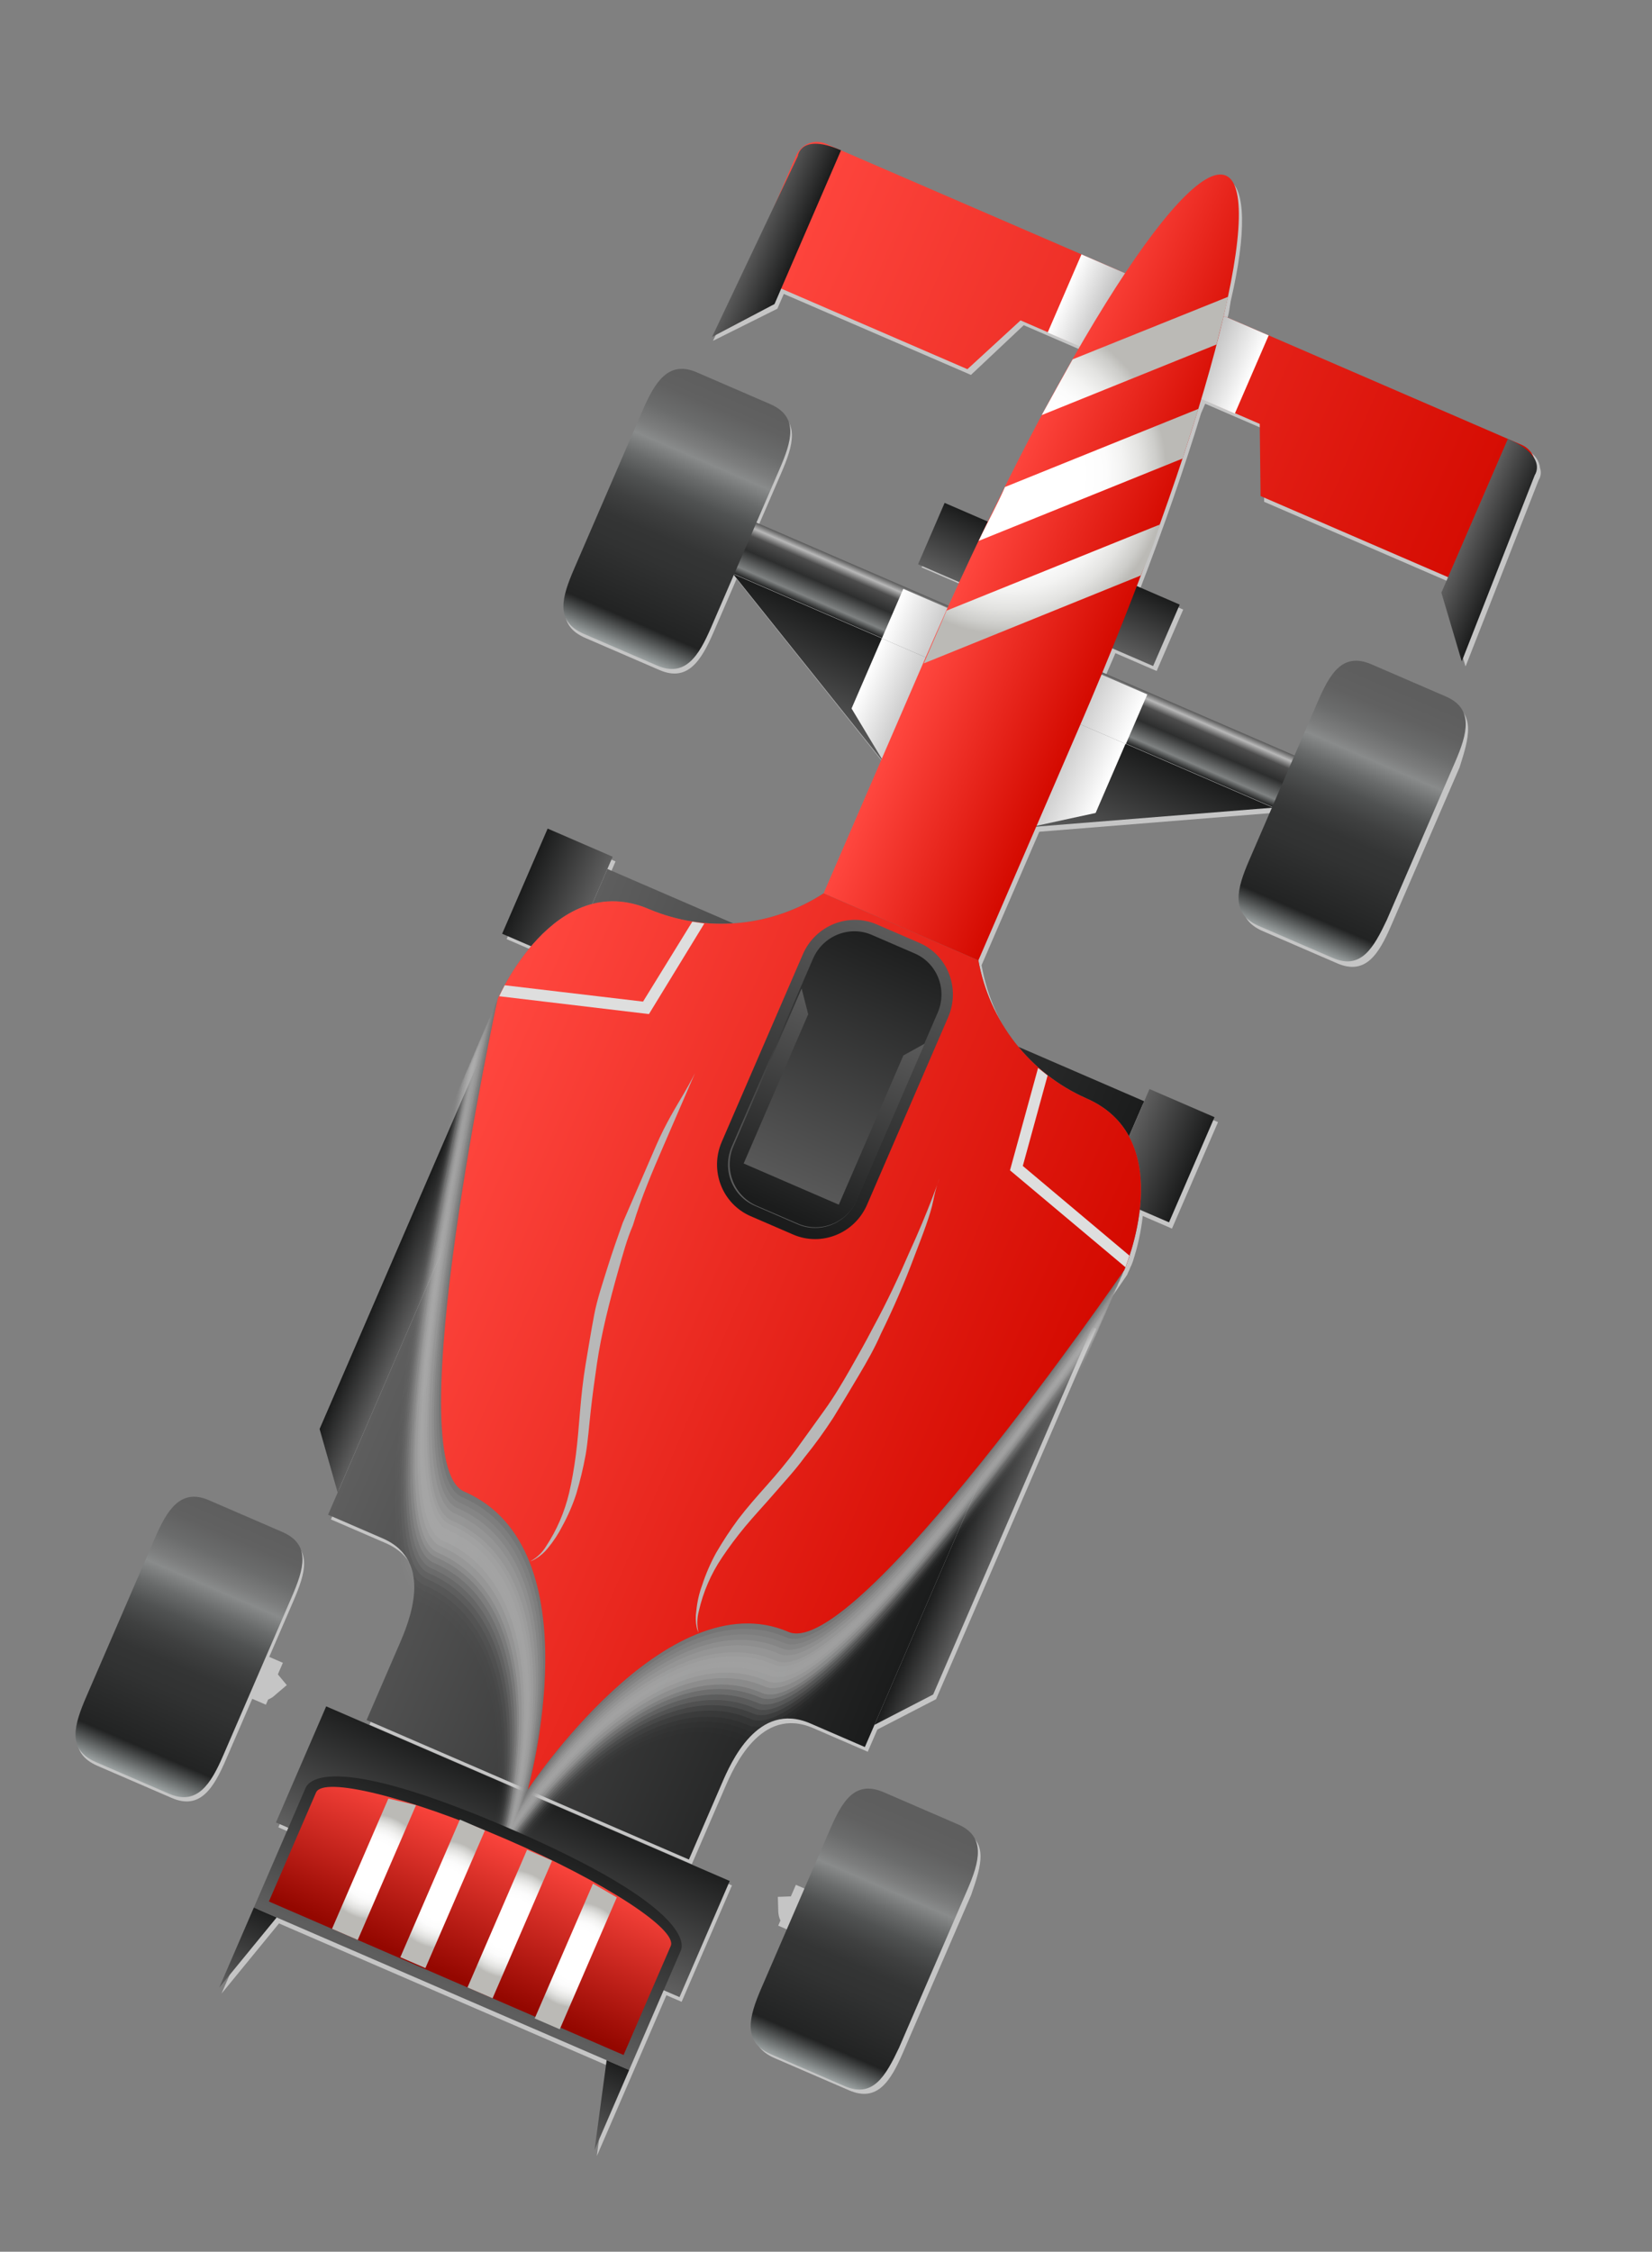 <svg width="91" height="124" viewBox="0 0 91 124" fill="none" xmlns="http://www.w3.org/2000/svg">
<rect x="0" y="0" width="91" height="124" fill="#808080" stroke="none"/>
<g style="mix-blend-mode:multiply">
<path d="M18.108 94.217L40.32 103.827L37.547 110.238L36.708 109.875L32.877 118.731L33.526 113.776L15.369 105.921L12.203 109.786L16.034 100.931L15.335 100.628L18.108 94.217ZM79.783 38.605L75.693 36.835C74.138 36.162 73.394 37.355 72.712 38.931L71.448 41.853L60.875 37.279C61.066 36.836 61.258 36.393 61.442 35.968L63.714 36.951L65.177 33.568L62.766 32.525C64.12 29.011 65.262 25.699 66.158 22.765C66.235 22.588 66.311 22.411 66.388 22.234L69.638 23.64L69.633 27.633L79.961 32.101L79.609 32.916L80.73 36.702L84.756 26.438C84.817 26.34 84.856 26.23 84.869 26.116C84.882 26.002 84.871 25.886 84.834 25.778C84.811 25.565 84.731 25.364 84.604 25.194C84.477 25.024 84.306 24.892 84.11 24.813L67.561 17.653C67.706 17.316 67.73 16.927 67.79 16.595C68.678 12.816 68.613 10.329 67.669 9.92C66.726 9.512 64.63 11.528 62.126 15.301L45.628 8.164C45.435 8.082 45.223 8.051 45.014 8.074C44.804 8.097 44.603 8.174 44.43 8.297C44.329 8.349 44.24 8.422 44.169 8.511C44.098 8.6 44.047 8.703 44.02 8.814L39.277 18.768L42.822 17L43.175 16.186L53.485 20.646L56.392 17.909L59.642 19.315C59.241 20.003 58.841 20.735 58.409 21.494C57.171 23.733 55.892 26.208 54.608 28.89L52.231 27.862L50.767 31.245L53.022 32.22C52.838 32.645 52.646 33.088 52.455 33.531L41.794 28.919L43.02 26.085C43.702 24.509 44.114 23.173 42.506 22.478L38.469 20.731C36.914 20.058 36.17 21.25 35.488 22.826L31.726 31.522C31.044 33.099 30.632 34.434 32.24 35.13L36.329 36.899C37.885 37.572 38.629 36.38 39.311 34.804L40.575 31.881L48.756 42.128L45.576 49.478C44.076 50.432 42.369 51.001 40.607 51.134L33.616 48.11L33.907 47.437L30.412 45.924L27.907 51.716L29.515 52.411C28.954 53.072 28.462 53.79 28.049 54.553C27.995 54.677 27.949 54.783 27.911 54.871L27.796 55.137L27.586 55.046L27.517 55.206C27.517 55.206 27.226 56.551 26.833 58.61L26.605 58.512L17.763 78.95L18.759 82.451L18.23 83.673L21.236 84.973C24.137 86.228 22.651 89.664 22.16 90.798L20.352 94.978L38.108 102.659L39.916 98.48C40.406 97.346 41.893 93.91 44.794 95.165L47.8 96.466L48.328 95.244L51.562 93.573L60.389 73.17L60.092 73.041C61.323 71.345 62.087 70.204 62.087 70.204L62.156 70.044C62.196 69.971 62.23 69.894 62.255 69.814C62.309 69.712 62.355 69.605 62.393 69.496C62.666 68.672 62.852 67.822 62.95 66.961L64.558 67.657L67.094 61.794L63.459 60.222L63.168 60.895L56.178 57.87C55.098 56.501 54.374 54.881 54.069 53.153L57.249 45.803L70.319 44.75L69.055 47.672C68.373 49.248 67.943 50.577 69.569 51.28L73.658 53.049C75.231 53.729 75.957 52.53 76.639 50.953L80.401 42.257C80.895 40.684 81.355 39.285 79.783 38.605ZM15.582 91.568L14.831 91.243L16.149 88.197C16.831 86.621 17.242 85.285 15.635 84.589L11.598 82.843C10.042 82.17 9.298 83.362 8.616 84.938L4.854 93.634C4.172 95.211 3.76 96.546 5.368 97.242L9.458 99.011C11.013 99.684 11.757 98.492 12.439 96.916L13.895 93.551L14.646 93.876L14.769 93.592C14.92 93.532 15.058 93.442 15.174 93.326L15.797 92.797L15.306 92.206L15.582 91.568ZM52.911 100.716L48.821 98.947C47.266 98.274 46.522 99.466 45.84 101.043L44.522 104.089L43.841 103.794L43.565 104.432L42.848 104.458L42.871 105.267C42.877 105.438 42.918 105.606 42.99 105.76L42.868 106.043L43.619 106.368L42.163 109.733C41.481 111.31 41.052 112.638 42.677 113.341L46.767 115.11C48.339 115.791 49.066 114.591 49.748 113.015L53.495 104.354C54.077 102.672 54.484 101.397 52.911 100.716Z" fill="#C5C5C5"/>
</g>
<path d="M40.197 103.584L17.968 93.967L15.201 100.361L37.431 109.978L40.197 103.584Z" fill="url(#paint0_linear_26_4704)"/>
<path d="M21.078 84.716C23.979 85.971 22.492 89.407 22.002 90.54L20.194 94.72L37.949 102.402L39.758 98.222C40.248 97.088 41.734 93.652 44.636 94.907L47.641 96.208L63.027 60.645L33.458 47.852L18.072 83.415L21.078 84.716Z" fill="url(#paint1_linear_26_4704)"/>
<path d="M64.984 33.295L52.034 27.693L50.571 31.076L63.52 36.678L64.984 33.295Z" fill="url(#paint2_linear_26_4704)"/>
<path d="M55.254 38.043L40.382 31.609L48.754 42.085L52.756 43.817L56.758 45.548L70.126 44.477L55.254 38.043Z" fill="url(#paint3_linear_26_4704)"/>
<path d="M72.95 42.314L38.889 27.578L37.663 30.412L71.724 45.147L72.95 42.314Z" fill="url(#paint4_linear_26_4704)"/>
<path d="M73.412 52.753L69.323 50.984C67.768 50.311 68.127 48.953 68.809 47.377L72.571 38.681C73.253 37.104 73.945 35.89 75.552 36.585L79.642 38.354C81.197 39.027 80.838 40.386 80.156 41.962L76.394 50.658C75.659 52.212 74.968 53.426 73.412 52.753Z" fill="url(#paint5_linear_26_4704)"/>
<path d="M32.152 34.903L36.189 36.649C37.744 37.322 38.488 36.13 39.17 34.554L42.932 25.858C43.614 24.281 44.026 22.946 42.418 22.25L38.381 20.504C36.826 19.831 36.082 21.023 35.4 22.599L31.638 31.295C30.956 32.871 30.544 34.207 32.152 34.903Z" fill="url(#paint6_linear_26_4704)"/>
<path d="M43.861 8.556L41.057 15.038L53.29 20.331L56.216 17.644L69.393 23.344L69.438 27.317L81.671 32.609L84.475 26.127C84.602 25.823 84.605 25.482 84.484 25.178C84.363 24.874 84.128 24.631 83.83 24.502L45.488 7.914C45.189 7.785 44.852 7.78 44.547 7.9C44.243 8.02 43.997 8.256 43.861 8.556Z" fill="url(#paint7_linear_26_4704)"/>
<path style="mix-blend-mode:multiply" d="M69.884 18.469L59.573 14.008L57.711 18.312L68.022 22.772L69.884 18.469Z" fill="url(#paint8_linear_26_4704)"/>
<path style="mix-blend-mode:multiply" d="M63.197 38.241L49.758 32.427L48.578 35.155L62.017 40.969L63.197 38.241Z" fill="url(#paint9_linear_26_4704)"/>
<path style="mix-blend-mode:multiply" d="M61.999 40.961L55.254 38.043L48.578 35.155L46.908 39.016L48.754 42.085L52.756 43.817L56.758 45.548L60.352 44.769L61.999 40.961Z" fill="url(#paint10_linear_26_4704)"/>
<path d="M67.529 9.67C65.169 8.649 57.732 20.613 50.913 36.375L45.243 49.481L53.771 53.171L59.441 40.065C66.261 24.302 69.871 10.683 67.529 9.67Z" fill="url(#paint11_linear_26_4704)"/>
<path d="M46.327 8.277L42.664 16.743L39.224 18.555L43.949 8.594C43.949 8.594 44.09 7.309 46.327 8.277Z" fill="url(#paint12_linear_26_4704)"/>
<path d="M83.061 24.169L79.398 32.635L80.52 36.421L84.545 26.157C84.545 26.157 85.28 25.13 83.061 24.169Z" fill="url(#paint13_linear_26_4704)"/>
<path d="M66.901 61.522L63.319 59.972L60.813 65.763L64.395 67.313L66.901 61.522Z" fill="url(#paint14_linear_26_4704)"/>
<path d="M33.749 47.179L30.167 45.629L27.661 51.42L31.244 52.97L33.749 47.179Z" fill="url(#paint15_linear_26_4704)"/>
<path d="M46.533 114.883L42.444 113.114C40.888 112.441 41.255 111.065 41.937 109.489L45.7 100.792C46.381 99.216 47.073 98.001 48.681 98.697L52.77 100.466C54.325 101.139 53.966 102.498 53.284 104.074L49.522 112.77C48.787 114.323 48.088 115.556 46.533 114.883Z" fill="url(#paint16_linear_26_4704)"/>
<path d="M5.272 97.032L9.309 98.779C10.864 99.451 11.616 98.242 12.298 96.666L16.06 87.969C16.742 86.393 17.154 85.058 15.546 84.362L11.509 82.615C9.954 81.943 9.21 83.135 8.528 84.711L4.766 93.407C4.084 94.983 3.664 96.337 5.272 97.032Z" fill="url(#paint17_linear_26_4704)"/>
<path d="M51.403 93.315L48.17 94.986L58.116 71.997L60.23 72.912L51.403 93.315Z" fill="url(#paint18_linear_26_4704)"/>
<path d="M17.605 78.693L18.601 82.193L28.547 59.205L26.432 58.29L17.605 78.693Z" fill="url(#paint19_linear_26_4704)"/>
<g style="mix-blend-mode:multiply">
<g style="mix-blend-mode:multiply" opacity="0.05">
<g style="mix-blend-mode:multiply" opacity="0.05">
<path d="M57.224 66.481C55.695 65.799 54.357 64.75 53.326 63.425C52.294 62.099 51.6 60.537 51.304 58.874L42.776 55.184C41.36 56.107 39.746 56.67 38.074 56.826C36.402 56.982 34.721 56.725 33.177 56.078C27.934 53.809 24.816 61.018 24.816 61.018C24.816 61.018 19.271 86.541 22.976 88.144C30.212 91.274 26.474 104.565 26.474 104.565C26.474 104.565 34.126 92.968 40.837 95.871C44.542 97.474 59.331 75.95 59.331 75.95C59.331 75.95 62.45 68.742 57.224 66.481Z" fill="#F8F8F8"/>
</g>
</g>
<g style="mix-blend-mode:multiply" opacity="0.1">
<g style="mix-blend-mode:multiply" opacity="0.1">
<path d="M57.331 66.233C55.803 65.551 54.465 64.502 53.433 63.176C52.402 61.851 51.708 60.289 51.411 58.626L42.883 54.936C41.467 55.859 39.854 56.422 38.182 56.578C36.509 56.734 34.829 56.477 33.285 55.83C28.042 53.562 24.923 60.77 24.923 60.77C24.923 60.77 19.402 86.24 23.107 87.843C30.342 90.973 26.604 104.264 26.604 104.264C26.604 104.264 34.256 92.667 40.967 95.57C44.637 97.158 59.492 75.578 59.492 75.578C59.492 75.578 62.557 68.494 57.331 66.233Z" fill="#F1F1F1"/>
</g>
</g>
<g style="mix-blend-mode:multiply" opacity="0.14">
<g style="mix-blend-mode:multiply" opacity="0.14">
<path d="M57.485 65.879C55.956 65.197 54.618 64.148 53.586 62.822C52.555 61.497 51.861 59.935 51.564 58.272L43.036 54.582C41.62 55.505 40.007 56.068 38.335 56.224C36.663 56.38 34.982 56.123 33.438 55.475C28.195 53.207 25.076 60.416 25.076 60.416C25.076 60.416 19.532 85.939 23.237 87.542C30.472 90.672 26.735 103.963 26.735 103.963C26.735 103.963 34.387 92.366 41.097 95.269C44.802 96.872 59.592 75.348 59.592 75.348C59.592 75.348 62.71 68.14 57.485 65.879Z" fill="#EAEAEA"/>
</g>
</g>
<g style="mix-blend-mode:multiply" opacity="0.19">
<g style="mix-blend-mode:multiply" opacity="0.19">
<path d="M57.615 65.578C56.086 64.896 54.748 63.847 53.717 62.521C52.685 61.196 51.991 59.634 51.695 57.97L43.166 54.281C41.751 55.204 40.137 55.767 38.465 55.923C36.793 56.079 35.112 55.822 33.568 55.174C28.325 52.906 25.207 60.114 25.207 60.114C25.207 60.114 19.647 85.674 23.352 87.276C30.587 90.406 26.849 103.697 26.849 103.697C26.849 103.697 34.502 92.1 41.212 95.003C44.882 96.591 59.722 75.047 59.722 75.047C59.722 75.047 62.84 67.839 57.615 65.578Z" fill="#E3E3E3"/>
</g>
</g>
<g style="mix-blend-mode:multiply" opacity="0.24">
<g style="mix-blend-mode:multiply" opacity="0.24">
<path d="M57.745 65.277C56.217 64.597 54.879 63.551 53.846 62.229C52.814 60.907 52.117 59.348 51.817 57.687L43.289 53.997C41.873 54.916 40.26 55.476 38.589 55.629C36.919 55.781 35.24 55.522 33.698 54.873C28.456 52.605 25.337 59.813 25.337 59.813C25.337 59.813 19.793 85.337 23.497 86.94C30.733 90.07 26.995 103.36 26.995 103.36C26.995 103.36 34.647 91.764 41.358 94.667C45.063 96.27 59.852 74.746 59.852 74.746C59.852 74.746 62.971 67.537 57.745 65.277Z" fill="#DCDCDC"/>
</g>
</g>
<g style="mix-blend-mode:multiply" opacity="0.29">
<g style="mix-blend-mode:multiply" opacity="0.29">
<path d="M57.876 64.976C56.347 64.296 55.009 63.25 53.977 61.928C52.944 60.606 52.248 59.047 51.947 57.386L43.419 53.696C42.003 54.615 40.39 55.175 38.719 55.327C37.049 55.48 35.37 55.221 33.829 54.572C28.586 52.304 25.467 59.512 25.467 59.512C25.467 59.512 19.923 85.036 23.628 86.639C30.863 89.769 27.125 103.059 27.125 103.059C27.125 103.059 34.777 91.463 41.488 94.366C45.193 95.969 59.982 74.445 59.982 74.445C59.982 74.445 63.101 67.236 57.876 64.976Z" fill="#D6D6D6"/>
</g>
</g>
<g style="mix-blend-mode:multiply" opacity="0.33">
<g style="mix-blend-mode:multiply" opacity="0.33">
<path d="M58.006 64.675C56.477 63.995 55.139 62.949 54.107 61.627C53.074 60.305 52.378 58.746 52.078 57.085L43.55 53.395C42.133 54.314 40.52 54.874 38.85 55.026C37.179 55.179 35.501 54.92 33.959 54.271C28.716 52.003 25.598 59.211 25.598 59.211C25.598 59.211 20.045 84.753 23.75 86.355C30.985 89.486 27.256 102.758 27.256 102.758C27.256 102.758 34.9 91.179 41.611 94.082C45.316 95.685 60.112 74.144 60.112 74.144C60.112 74.144 63.231 66.935 58.006 64.675Z" fill="#CFCFCF"/>
</g>
</g>
<g style="mix-blend-mode:multiply" opacity="0.38">
<g style="mix-blend-mode:multiply" opacity="0.38">
<path d="M58.098 64.462C56.569 63.782 55.231 62.737 54.199 61.414C53.166 60.092 52.47 58.533 52.17 56.872L43.641 53.183C42.225 54.101 40.612 54.661 38.942 54.814C37.271 54.966 35.593 54.707 34.051 54.059C28.808 51.79 25.689 58.999 25.689 58.999C25.689 58.999 20.176 84.451 23.881 86.054C31.116 89.184 27.378 102.475 27.378 102.475C27.378 102.475 35.03 90.878 41.741 93.781C45.411 95.369 60.258 73.807 60.258 73.807C60.258 73.807 63.323 66.723 58.098 64.462Z" fill="#C8C8C8"/>
</g>
</g>
<g style="mix-blend-mode:multiply" opacity="0.43">
<g style="mix-blend-mode:multiply" opacity="0.43">
<path d="M58.266 64.073C56.738 63.393 55.4 62.347 54.367 61.025C53.335 59.703 52.638 58.144 52.338 56.483L43.81 52.793C42.394 53.712 40.781 54.272 39.11 54.424C37.44 54.577 35.761 54.318 34.219 53.669C28.977 51.401 25.858 58.609 25.858 58.609C25.858 58.609 20.306 84.15 24.011 85.753C31.246 88.883 27.509 102.174 27.509 102.174C27.509 102.174 35.16 90.577 41.871 93.48C45.576 95.083 60.373 73.541 60.373 73.541C60.373 73.541 63.492 66.333 58.266 64.073Z" fill="#C1C1C1"/>
</g>
</g>
<g style="mix-blend-mode:multiply" opacity="0.48">
<g style="mix-blend-mode:multiply" opacity="0.48">
<path d="M58.397 63.771C56.868 63.092 55.53 62.046 54.498 60.724C53.465 59.402 52.769 57.843 52.468 56.182L43.94 52.492C42.524 53.411 40.911 53.97 39.24 54.123C37.57 54.276 35.891 54.017 34.35 53.368C29.107 51.1 25.988 58.308 25.988 58.308C25.988 58.308 20.413 83.902 24.118 85.505C31.353 88.635 27.616 101.926 27.616 101.926C27.616 101.926 35.268 90.329 41.978 93.232C45.683 94.835 60.48 73.293 60.48 73.293C60.48 73.293 63.622 66.032 58.397 63.771Z" fill="#BABABA"/>
</g>
</g>
<g style="mix-blend-mode:multiply" opacity="0.52">
<g style="mix-blend-mode:multiply" opacity="0.52">
<path d="M58.527 63.47C56.998 62.791 55.66 61.745 54.628 60.423C53.595 59.1 52.899 57.542 52.599 55.88L44.071 52.191C42.654 53.11 41.041 53.669 39.371 53.822C37.7 53.974 36.022 53.715 34.48 53.067C29.237 50.799 26.119 58.007 26.119 58.007C26.119 58.007 20.567 83.548 24.271 85.151C31.506 88.281 27.769 101.572 27.769 101.572C27.769 101.572 35.421 89.975 42.132 92.878C45.837 94.481 60.633 72.939 60.633 72.939C60.633 72.939 63.752 65.731 58.527 63.47Z" fill="#B3B3B3"/>
</g>
</g>
<g style="mix-blend-mode:multiply" opacity="0.57">
<g style="mix-blend-mode:multiply" opacity="0.57">
<path d="M58.657 63.169C57.129 62.49 55.791 61.444 54.758 60.122C53.725 58.799 53.029 57.241 52.729 55.579L44.201 51.89C42.785 52.809 41.172 53.368 39.501 53.521C37.83 53.673 36.152 53.414 34.61 52.766C29.367 50.498 26.249 57.706 26.249 57.706C26.249 57.706 20.697 83.247 24.402 84.85C31.637 87.98 27.899 101.27 27.899 101.27C27.899 101.27 35.551 89.674 42.262 92.577C45.967 94.18 60.764 72.638 60.764 72.638C60.764 72.638 63.882 65.43 58.657 63.169Z" fill="#ACACAC"/>
</g>
</g>
<g style="mix-blend-mode:multiply" opacity="0.62">
<g style="mix-blend-mode:multiply" opacity="0.62">
<path d="M58.787 62.868C57.259 62.189 55.921 61.143 54.888 59.821C53.856 58.498 53.159 56.94 52.859 55.278L44.331 51.589C42.915 52.507 41.302 53.067 39.631 53.22C37.961 53.372 36.282 53.113 34.74 52.465C29.498 50.197 26.371 57.422 26.371 57.422C26.371 57.422 20.827 82.946 24.532 84.549C31.767 87.679 28.029 100.969 28.029 100.969C28.029 100.969 35.681 89.373 42.392 92.276C46.097 93.879 60.886 72.355 60.886 72.355C60.886 72.355 64.013 65.129 58.787 62.868Z" fill="#A5A5A5"/>
</g>
</g>
<g style="mix-blend-mode:multiply" opacity="0.67">
<g style="mix-blend-mode:multiply" opacity="0.67">
<path d="M58.91 62.585C57.381 61.903 56.043 60.853 55.012 59.528C53.98 58.203 53.286 56.641 52.99 54.977L44.461 51.288C43.046 52.211 41.432 52.774 39.76 52.93C38.088 53.085 36.407 52.829 34.863 52.181C29.62 49.913 26.502 57.121 26.502 57.121C26.502 57.121 20.957 82.645 24.662 84.248C31.897 87.378 28.16 100.668 28.16 100.668C28.16 100.668 35.812 89.072 42.523 91.975C46.193 93.563 61.024 72.036 61.024 72.036C61.024 72.036 64.135 64.846 58.91 62.585Z" fill="#9E9E9E"/>
</g>
</g>
<g style="mix-blend-mode:multiply" opacity="0.71">
<g style="mix-blend-mode:multiply" opacity="0.71">
<path d="M59.04 62.284C57.511 61.602 56.173 60.552 55.142 59.227C54.11 57.902 53.416 56.34 53.12 54.676L44.592 50.987C43.176 51.909 41.562 52.473 39.89 52.629C38.218 52.784 36.537 52.528 34.993 51.88C29.75 49.612 26.632 56.82 26.632 56.82C26.632 56.82 21.087 82.344 24.792 83.947C32.027 87.077 28.29 100.367 28.29 100.367C28.29 100.367 35.942 88.77 42.653 91.674C46.358 93.277 61.147 71.753 61.147 71.753C61.147 71.753 64.266 64.544 59.04 62.284Z" fill="#979797"/>
</g>
</g>
<g style="mix-blend-mode:multiply" opacity="0.76">
<g style="mix-blend-mode:multiply" opacity="0.76">
<path d="M59.17 61.983C57.641 61.3 56.303 60.251 55.272 58.926C54.241 57.601 53.547 56.039 53.25 54.375L44.722 50.685C43.306 51.608 41.693 52.172 40.02 52.328C38.348 52.483 36.668 52.226 35.123 51.579C29.881 49.311 26.762 56.519 26.762 56.519C26.762 56.519 21.179 82.131 24.884 83.734C32.119 86.864 28.451 99.995 28.451 99.995C28.451 99.995 36.034 88.558 42.745 91.461C46.45 93.064 61.239 71.54 61.239 71.54C61.239 71.54 64.396 64.243 59.17 61.983Z" fill="#919191"/>
</g>
</g>
<g style="mix-blend-mode:multiply" opacity="0.81">
<g style="mix-blend-mode:multiply" opacity="0.81">
<path d="M59.301 61.682C57.77 60.991 56.432 59.933 55.404 58.598C54.377 57.263 53.69 55.692 53.403 54.021L44.875 50.331C43.459 51.254 41.846 51.818 40.174 51.973C38.502 52.129 36.821 51.872 35.277 51.225C30.034 48.957 26.916 56.165 26.916 56.165C26.916 56.165 21.348 81.742 25.053 83.345C32.288 86.475 28.55 99.765 28.55 99.765C28.55 99.765 36.203 88.168 42.913 91.072C46.618 92.674 61.407 71.15 61.407 71.15C61.407 71.15 64.526 63.942 59.301 61.682Z" fill="#8A8A8A"/>
</g>
</g>
<g style="mix-blend-mode:multiply" opacity="0.86">
<g style="mix-blend-mode:multiply" opacity="0.86">
<path d="M59.431 61.38C57.902 60.698 56.564 59.649 55.533 58.324C54.501 56.998 53.807 55.437 53.511 53.773L44.982 50.083C43.567 51.006 41.953 51.57 40.281 51.725C38.609 51.881 36.928 51.624 35.384 50.977C30.141 48.709 27.023 55.917 27.023 55.917C27.023 55.917 21.478 81.441 25.183 83.043C32.418 86.174 28.681 99.464 28.681 99.464C28.681 99.464 36.333 87.867 43.044 90.771C46.748 92.373 61.538 70.85 61.538 70.85C61.538 70.85 64.656 63.641 59.431 61.38Z" fill="#838383"/>
</g>
</g>
<g style="mix-blend-mode:multiply" opacity="0.9">
<g style="mix-blend-mode:multiply" opacity="0.9">
<path d="M59.561 61.079C58.033 60.4 56.695 59.354 55.662 58.032C54.63 56.71 53.933 55.151 53.633 53.49L45.105 49.8C43.689 50.719 42.076 51.278 40.405 51.431C38.734 51.584 37.056 51.325 35.514 50.676C30.271 48.408 27.153 55.616 27.153 55.616C27.153 55.616 21.608 81.14 25.313 82.742C32.548 85.873 28.811 99.163 28.811 99.163C28.811 99.163 36.463 87.566 43.174 90.469C46.879 92.072 61.668 70.548 61.668 70.548C61.668 70.548 64.787 63.34 59.561 61.079Z" fill="#7C7C7C"/>
</g>
</g>
<g style="mix-blend-mode:multiply" opacity="0.95">
<g style="mix-blend-mode:multiply" opacity="0.95">
<path d="M59.691 60.778C58.163 60.099 56.825 59.053 55.792 57.731C54.76 56.408 54.063 54.85 53.764 53.188L45.235 49.499C43.819 50.418 42.206 50.977 40.535 51.13C38.865 51.282 37.186 51.023 35.645 50.375C30.402 48.107 27.283 55.315 27.283 55.315C27.283 55.315 21.739 80.838 25.444 82.441C32.679 85.572 28.941 98.862 28.941 98.862C28.941 98.862 36.593 87.265 43.304 90.168C46.974 91.756 61.791 70.265 61.791 70.265C61.791 70.265 64.917 63.039 59.691 60.778Z" fill="#757575"/>
</g>
</g>
<g style="mix-blend-mode:multiply">
<path d="M59.822 60.477C58.294 59.798 56.955 58.752 55.923 57.429C54.89 56.107 54.194 54.549 53.894 52.887L45.365 49.198C43.949 50.117 42.336 50.676 40.666 50.829C38.995 50.981 37.317 50.722 35.775 50.074C30.532 47.806 27.413 55.014 27.413 55.014C27.413 55.014 21.869 80.537 25.574 82.14C32.809 85.27 29.072 98.561 29.072 98.561C29.072 98.561 36.724 86.964 43.434 89.867C47.139 91.47 61.928 69.946 61.928 69.946C61.928 69.946 65.047 62.738 59.822 60.477Z" fill="#6E6E6E"/>
</g>
</g>
<path d="M59.822 60.477C58.294 59.798 56.955 58.752 55.923 57.429C54.89 56.107 54.194 54.549 53.894 52.887L45.365 49.198C43.949 50.117 42.336 50.676 40.666 50.829C38.995 50.981 37.317 50.722 35.775 50.074C30.532 47.806 27.413 55.014 27.413 55.014C27.413 55.014 21.869 80.537 25.574 82.14C32.809 85.27 29.072 98.561 29.072 98.561C29.072 98.561 36.724 86.964 43.434 89.867C47.139 91.47 61.928 69.946 61.928 69.946C61.928 69.946 65.047 62.738 59.822 60.477Z" fill="url(#paint20_linear_26_4704)"/>
<path d="M50.64 51.921L48.298 50.908C46.734 50.231 44.911 50.968 44.225 52.552L39.758 62.878C39.073 64.462 39.785 66.295 41.348 66.972L43.69 67.985C45.253 68.661 47.077 67.925 47.762 66.341L52.229 56.015C52.915 54.431 52.203 52.598 50.64 51.921Z" fill="url(#paint21_linear_26_4704)"/>
<path d="M50.387 52.506L48.028 51.485C46.782 50.946 45.331 51.532 44.785 52.794L40.31 63.137C39.764 64.399 40.331 65.859 41.576 66.397L43.935 67.418C45.18 67.957 46.632 67.371 47.178 66.109L51.653 55.766C52.199 54.504 51.632 53.044 50.387 52.506Z" fill="url(#paint22_linear_26_4704)"/>
<path d="M13.983 105.048L16.833 98.459C17.055 97.946 18.543 96.571 28.137 100.721C37.731 104.872 37.699 106.961 37.507 107.404L34.657 113.992L13.983 105.048Z" fill="url(#paint23_linear_26_4704)"/>
<path d="M27.892 101.288C22.491 98.952 17.801 97.806 17.41 98.709L14.812 104.713L34.35 113.166L36.948 107.162C37.339 106.258 33.292 103.624 27.892 101.288Z" fill="url(#paint24_linear_26_4704)"/>
<path d="M13.983 105.048L12.075 109.458L15.241 105.592L13.983 105.048Z" fill="url(#paint25_linear_26_4704)"/>
<path d="M34.657 113.992L32.749 118.402L33.416 113.455L34.657 113.992Z" fill="url(#paint26_linear_26_4704)"/>
<g style="mix-blend-mode:multiply">
<path d="M27.5 54.862L35.747 55.844L38.797 50.856L38.134 50.758L35.422 55.157L27.803 54.257C27.671 54.515 27.561 54.72 27.5 54.862Z" fill="#DEDEDE"/>
</g>
<g style="mix-blend-mode:multiply">
<path d="M61.997 69.787L55.635 64.448L57.182 58.81L57.707 59.226L56.341 64.207L62.213 69.144C62.133 69.425 62.041 69.638 61.997 69.787Z" fill="#DEDEDE"/>
</g>
<g style="mix-blend-mode:multiply">
<g style="mix-blend-mode:multiply">
<path d="M51.743 64.909C51.743 64.909 51.566 65.316 51.41 66.11C51.253 66.904 50.836 67.965 50.359 69.209C49.819 70.65 49.208 72.062 48.528 73.442C48.191 74.221 47.759 74.981 47.301 75.75C46.844 76.519 46.387 77.289 45.904 78.068C45.413 78.827 44.882 79.559 44.313 80.26C43.801 80.964 43.184 81.622 42.643 82.25C42.101 82.878 41.525 83.49 41.049 84.063C40.574 84.635 40.125 85.24 39.767 85.779C39.165 86.671 38.734 87.669 38.495 88.719C38.389 89.109 38.383 89.519 38.478 89.91C38.433 89.816 38.4 89.716 38.378 89.614C38.317 89.314 38.31 89.005 38.358 88.701C38.403 88.218 38.512 87.741 38.68 87.285C38.88 86.672 39.137 86.079 39.447 85.514C39.818 84.875 40.223 84.258 40.662 83.664C41.143 83.031 41.669 82.438 42.236 81.8C42.802 81.162 43.351 80.517 43.863 79.813C44.375 79.109 44.902 78.37 45.422 77.649C45.941 76.928 46.398 76.158 46.831 75.399C47.263 74.64 47.695 73.881 48.085 73.124C48.883 71.662 49.539 70.242 50.075 69.002C51.162 66.634 51.743 64.909 51.743 64.909Z" fill="#B8B8B8"/>
</g>
</g>
<g style="mix-blend-mode:multiply">
<g style="mix-blend-mode:multiply">
<path d="M38.286 59.087C38.286 59.087 37.566 60.752 36.501 63.214C35.965 64.453 35.344 65.888 34.86 67.487C34.523 68.266 34.3 69.116 34.06 69.958C33.82 70.801 33.59 71.668 33.385 72.526C33.18 73.383 33.002 74.273 32.875 75.144C32.748 76.013 32.635 76.848 32.541 77.69C32.446 78.532 32.392 79.329 32.26 80.113C32.127 80.839 31.955 81.558 31.744 82.266C31.544 82.878 31.287 83.471 30.978 84.037C30.758 84.469 30.491 84.875 30.183 85.249C29.989 85.491 29.753 85.695 29.487 85.852C29.398 85.906 29.302 85.949 29.203 85.981C29.562 85.792 29.864 85.508 30.076 85.16C30.669 84.262 31.099 83.267 31.348 82.221C31.496 81.591 31.623 80.867 31.722 80.111C31.82 79.355 31.882 78.541 31.952 77.709C32.021 76.877 32.114 75.992 32.259 75.129C32.404 74.267 32.567 73.265 32.73 72.41C32.892 71.555 33.197 70.657 33.463 69.805C33.728 68.952 34.02 68.133 34.305 67.331C34.979 65.772 35.6 64.338 36.136 63.098C36.672 61.858 37.282 60.881 37.676 60.211C38.069 59.54 38.286 59.087 38.286 59.087Z" fill="#B8B8B8"/>
</g>
</g>
<path d="M47.218 66.063L50.935 57.473L49.762 58.122L46.206 66.34L40.964 64.072L44.519 55.854L44.157 54.436L40.403 63.114C40.139 63.725 40.124 64.414 40.364 65.03C40.603 65.647 41.076 66.139 41.678 66.4L44.02 67.413C44.619 67.65 45.287 67.641 45.884 67.389C46.481 67.138 46.96 66.662 47.218 66.063Z" fill="url(#paint27_linear_26_4704)"/>
<path d="M62.835 31.693C63.241 30.754 63.601 29.922 63.883 28.887L52.143 33.627C51.745 34.548 51.377 35.398 50.948 36.39L50.887 36.532L62.835 31.693Z" fill="url(#paint28_radial_26_4704)"/>
<path d="M55.359 26.819C54.937 27.793 54.396 28.757 53.909 29.787L65.145 25.249C65.449 24.308 65.737 23.403 66.017 22.515L55.359 26.819Z" fill="url(#paint29_radial_26_4704)"/>
<path d="M59.085 19.789C58.535 20.771 57.971 21.788 57.383 22.858L67.011 18.971C67.247 18.043 67.498 17.079 67.649 16.345L59.085 19.789Z" fill="url(#paint30_radial_26_4704)"/>
<path d="M18.29 106.217L19.706 106.83L22.916 99.409L21.393 99.045L18.29 106.217Z" fill="url(#paint31_radial_26_4704)"/>
<path d="M26.713 100.799L25.332 100.202L22.053 107.782L23.433 108.38L26.713 100.799Z" fill="url(#paint32_radial_26_4704)"/>
<path d="M25.752 109.446L27.133 110.043L30.412 102.463L29.032 101.866L25.752 109.446Z" fill="url(#paint33_radial_26_4704)"/>
<path d="M33.976 104.488L32.664 103.732L29.454 111.152L30.834 111.75L33.976 104.488Z" fill="url(#paint34_radial_26_4704)"/>
<defs>
<linearGradient id="paint0_linear_26_4704" x1="26.383" y1="104.967" x2="29.195" y2="98.467" gradientUnits="userSpaceOnUse">
<stop stop-color="#5E5E5E"/>
<stop offset="1" stop-color="#1B1C1C"/>
</linearGradient>
<linearGradient id="paint1_linear_26_4704" x1="23.872" y1="70.008" x2="53.442" y2="82.801" gradientUnits="userSpaceOnUse">
<stop stop-color="#5E5E5E"/>
<stop offset="1" stop-color="#1B1C1C"/>
</linearGradient>
<linearGradient id="paint2_linear_26_4704" x1="58.526" y1="30.48" x2="57.054" y2="33.881" gradientUnits="userSpaceOnUse">
<stop stop-color="#1B1C1C"/>
<stop offset="1" stop-color="#5E5E5E"/>
</linearGradient>
<linearGradient id="paint3_linear_26_4704" x1="55.246" y1="38.061" x2="52.756" y2="43.817" gradientUnits="userSpaceOnUse">
<stop stop-color="#1B1C1C"/>
<stop offset="1" stop-color="#5E5E5E"/>
</linearGradient>
<linearGradient id="paint4_linear_26_4704" x1="55.903" y1="34.96" x2="54.677" y2="37.793" gradientUnits="userSpaceOnUse">
<stop stop-color="#5E5E5E"/>
<stop offset="0.11" stop-color="#B8B8B8"/>
<stop offset="0.25" stop-color="#4D4D4D"/>
<stop offset="0.52" stop-color="#2D2E2E"/>
<stop offset="0.85" stop-color="#7F8282"/>
<stop offset="1" stop-color="#1B1C1C"/>
</linearGradient>
<linearGradient id="paint5_linear_26_4704" x1="77.352" y1="38.037" x2="71.368" y2="51.869" gradientUnits="userSpaceOnUse">
<stop stop-color="#5E5E5E"/>
<stop offset="0.09" stop-color="#616161"/>
<stop offset="0.17" stop-color="#6B6C6C"/>
<stop offset="0.24" stop-color="#7C7D7D"/>
<stop offset="0.28" stop-color="#898B8B"/>
<stop offset="0.35" stop-color="#696B6B"/>
<stop offset="0.42" stop-color="#505252"/>
<stop offset="0.5" stop-color="#3F4040"/>
<stop offset="0.58" stop-color="#343535"/>
<stop offset="0.67" stop-color="#313232"/>
<stop offset="0.89" stop-color="#222323"/>
<stop offset="1" stop-color="#9BA1A1"/>
</linearGradient>
<linearGradient id="paint6_linear_26_4704" x1="40.396" y1="21.312" x2="34.144" y2="35.764" gradientUnits="userSpaceOnUse">
<stop stop-color="#5E5E5E"/>
<stop offset="0.09" stop-color="#616161"/>
<stop offset="0.17" stop-color="#6B6C6C"/>
<stop offset="0.24" stop-color="#7C7D7D"/>
<stop offset="0.28" stop-color="#898B8B"/>
<stop offset="0.35" stop-color="#696B6B"/>
<stop offset="0.42" stop-color="#505252"/>
<stop offset="0.5" stop-color="#3F4040"/>
<stop offset="0.58" stop-color="#343535"/>
<stop offset="0.67" stop-color="#313232"/>
<stop offset="0.89" stop-color="#222323"/>
<stop offset="1" stop-color="#9BA1A1"/>
</linearGradient>
<linearGradient id="paint7_linear_26_4704" x1="42.697" y1="11.248" x2="83.381" y2="28.849" gradientUnits="userSpaceOnUse">
<stop stop-color="#FF473F"/>
<stop offset="1" stop-color="#D40A00"/>
</linearGradient>
<linearGradient id="paint8_linear_26_4704" x1="58.646" y1="16.151" x2="68.957" y2="20.612" gradientUnits="userSpaceOnUse">
<stop stop-color="white"/>
<stop offset="0.48" stop-color="#7A7A7A"/>
<stop offset="1" stop-color="white"/>
</linearGradient>
<linearGradient id="paint9_linear_26_4704" x1="49.168" y1="33.791" x2="62.589" y2="39.598" gradientUnits="userSpaceOnUse">
<stop stop-color="white"/>
<stop offset="0.48" stop-color="#7A7A7A"/>
<stop offset="1" stop-color="white"/>
</linearGradient>
<linearGradient id="paint10_linear_26_4704" x1="47.329" y1="38.041" x2="60.751" y2="43.848" gradientUnits="userSpaceOnUse">
<stop stop-color="white"/>
<stop offset="0.48" stop-color="#7A7A7A"/>
<stop offset="1" stop-color="white"/>
</linearGradient>
<linearGradient id="paint11_linear_26_4704" x1="54.254" y1="28.653" x2="62.782" y2="32.343" gradientUnits="userSpaceOnUse">
<stop stop-color="#FF473F"/>
<stop offset="1" stop-color="#D40A00"/>
</linearGradient>
<linearGradient id="paint12_linear_26_4704" x1="41.573" y1="12.886" x2="43.898" y2="13.891" gradientUnits="userSpaceOnUse">
<stop stop-color="#5E5E5E"/>
<stop offset="1" stop-color="#1B1C1C"/>
</linearGradient>
<linearGradient id="paint13_linear_26_4704" x1="80.632" y1="29.784" x2="82.956" y2="30.789" gradientUnits="userSpaceOnUse">
<stop stop-color="#5E5E5E"/>
<stop offset="1" stop-color="#1B1C1C"/>
</linearGradient>
<linearGradient id="paint14_linear_26_4704" x1="62.062" y1="62.876" x2="65.644" y2="64.426" gradientUnits="userSpaceOnUse">
<stop stop-color="#5E5E5E"/>
<stop offset="1" stop-color="#1B1C1C"/>
</linearGradient>
<linearGradient id="paint15_linear_26_4704" x1="32.51" y1="50.091" x2="28.927" y2="48.541" gradientUnits="userSpaceOnUse">
<stop stop-color="#5E5E5E"/>
<stop offset="1" stop-color="#1B1C1C"/>
</linearGradient>
<linearGradient id="paint16_linear_26_4704" x1="50.48" y1="100.148" x2="44.496" y2="113.981" gradientUnits="userSpaceOnUse">
<stop stop-color="#5E5E5E"/>
<stop offset="0.09" stop-color="#616161"/>
<stop offset="0.17" stop-color="#6B6C6C"/>
<stop offset="0.24" stop-color="#7C7D7D"/>
<stop offset="0.28" stop-color="#898B8B"/>
<stop offset="0.35" stop-color="#696B6B"/>
<stop offset="0.42" stop-color="#505252"/>
<stop offset="0.5" stop-color="#3F4040"/>
<stop offset="0.58" stop-color="#343535"/>
<stop offset="0.67" stop-color="#313232"/>
<stop offset="0.89" stop-color="#222323"/>
<stop offset="1" stop-color="#9BA1A1"/>
</linearGradient>
<linearGradient id="paint17_linear_26_4704" x1="13.517" y1="83.442" x2="7.272" y2="97.876" gradientUnits="userSpaceOnUse">
<stop stop-color="#5E5E5E"/>
<stop offset="0.09" stop-color="#616161"/>
<stop offset="0.17" stop-color="#6B6C6C"/>
<stop offset="0.24" stop-color="#7C7D7D"/>
<stop offset="0.28" stop-color="#898B8B"/>
<stop offset="0.35" stop-color="#696B6B"/>
<stop offset="0.42" stop-color="#505252"/>
<stop offset="0.5" stop-color="#3F4040"/>
<stop offset="0.58" stop-color="#343535"/>
<stop offset="0.67" stop-color="#313232"/>
<stop offset="0.89" stop-color="#222323"/>
<stop offset="1" stop-color="#9BA1A1"/>
</linearGradient>
<linearGradient id="paint18_linear_26_4704" x1="53.143" y1="83.492" x2="55.258" y2="84.406" gradientUnits="userSpaceOnUse">
<stop stop-color="#1B1C1C"/>
<stop offset="1" stop-color="#5E5E5E"/>
</linearGradient>
<linearGradient id="paint19_linear_26_4704" x1="23.591" y1="70.707" x2="21.477" y2="69.792" gradientUnits="userSpaceOnUse">
<stop stop-color="#5E5E5E"/>
<stop offset="1" stop-color="#1B1C1C"/>
</linearGradient>
<linearGradient id="paint20_linear_26_4704" x1="22.106" y1="67.33" x2="56.603" y2="82.255" gradientUnits="userSpaceOnUse">
<stop stop-color="#FF473F"/>
<stop offset="1" stop-color="#D40A00"/>
</linearGradient>
<linearGradient id="paint21_linear_26_4704" x1="42.711" y1="67.035" x2="49.791" y2="50.671" gradientUnits="userSpaceOnUse">
<stop stop-color="#1B1C1C"/>
<stop offset="1" stop-color="#5E5E5E"/>
</linearGradient>
<linearGradient id="paint22_linear_26_4704" x1="42.948" y1="66.487" x2="49.522" y2="51.291" gradientUnits="userSpaceOnUse">
<stop stop-color="#5E5E5E"/>
<stop offset="1" stop-color="#1B1C1C"/>
</linearGradient>
<linearGradient id="paint23_linear_26_4704" x1="24.436" y1="109.276" x2="28.313" y2="100.314" gradientUnits="userSpaceOnUse">
<stop stop-color="#5E5E5E"/>
<stop offset="1" stop-color="#1B1C1C"/>
</linearGradient>
<linearGradient id="paint24_linear_26_4704" x1="24.673" y1="108.727" x2="28.045" y2="100.934" gradientUnits="userSpaceOnUse">
<stop stop-color="#940700"/>
<stop offset="1" stop-color="#FF473F"/>
</linearGradient>
<linearGradient id="paint25_linear_26_4704" x1="12.758" y1="109.606" x2="14.704" y2="105.108" gradientUnits="userSpaceOnUse">
<stop stop-color="#5E5E5E"/>
<stop offset="1" stop-color="#1B1C1C"/>
</linearGradient>
<linearGradient id="paint26_linear_26_4704" x1="32.191" y1="118.014" x2="34.137" y2="113.515" gradientUnits="userSpaceOnUse">
<stop stop-color="#5E5E5E"/>
<stop offset="1" stop-color="#1B1C1C"/>
</linearGradient>
<linearGradient id="paint27_linear_26_4704" x1="42.894" y1="66.61" x2="47.752" y2="55.382" gradientUnits="userSpaceOnUse">
<stop stop-color="#1B1C1C"/>
<stop offset="1" stop-color="#5E5E5E"/>
</linearGradient>
<radialGradient id="paint28_radial_26_4704" cx="0" cy="0" r="1" gradientUnits="userSpaceOnUse" gradientTransform="translate(55.52 26.11) rotate(23.395) scale(8.721 8.838)">
<stop offset="0.47" stop-color="white"/>
<stop offset="0.62" stop-color="#FCFCFC"/>
<stop offset="0.73" stop-color="#F3F3F2"/>
<stop offset="0.84" stop-color="#E3E3E1"/>
<stop offset="0.94" stop-color="#CDCDCA"/>
<stop offset="1" stop-color="#BBBAB6"/>
</radialGradient>
<radialGradient id="paint29_radial_26_4704" cx="0" cy="0" r="1" gradientUnits="userSpaceOnUse" gradientTransform="translate(55.52 26.11) rotate(23.395) scale(8.721 8.838)">
<stop offset="0.47" stop-color="white"/>
<stop offset="0.62" stop-color="#FCFCFC"/>
<stop offset="0.73" stop-color="#F3F3F2"/>
<stop offset="0.84" stop-color="#E3E3E1"/>
<stop offset="0.94" stop-color="#CDCDCA"/>
<stop offset="1" stop-color="#BBBAB6"/>
</radialGradient>
<radialGradient id="paint30_radial_26_4704" cx="0" cy="0" r="1" gradientUnits="userSpaceOnUse" gradientTransform="translate(55.52 26.11) rotate(23.395) scale(8.721 8.838)">
<stop offset="0.47" stop-color="white"/>
<stop offset="0.62" stop-color="#FCFCFC"/>
<stop offset="0.73" stop-color="#F3F3F2"/>
<stop offset="0.84" stop-color="#E3E3E1"/>
<stop offset="0.94" stop-color="#CDCDCA"/>
<stop offset="1" stop-color="#BBBAB6"/>
</radialGradient>
<radialGradient id="paint31_radial_26_4704" cx="0" cy="0" r="1" gradientUnits="userSpaceOnUse" gradientTransform="translate(20.573 102.811) rotate(23.395) scale(2.875 2.914)">
<stop offset="0.47" stop-color="white"/>
<stop offset="0.62" stop-color="#FCFCFC"/>
<stop offset="0.73" stop-color="#F3F3F2"/>
<stop offset="0.84" stop-color="#E3E3E1"/>
<stop offset="0.94" stop-color="#CDCDCA"/>
<stop offset="1" stop-color="#BBBAB6"/>
</radialGradient>
<radialGradient id="paint32_radial_26_4704" cx="0" cy="0" r="1" gradientUnits="userSpaceOnUse" gradientTransform="translate(24.359 104.322) rotate(23.395) scale(2.951 2.991)">
<stop offset="0.47" stop-color="white"/>
<stop offset="0.62" stop-color="#FCFCFC"/>
<stop offset="0.73" stop-color="#F3F3F2"/>
<stop offset="0.84" stop-color="#E3E3E1"/>
<stop offset="0.94" stop-color="#CDCDCA"/>
<stop offset="1" stop-color="#BBBAB6"/>
</radialGradient>
<radialGradient id="paint33_radial_26_4704" cx="0" cy="0" r="1" gradientUnits="userSpaceOnUse" gradientTransform="translate(28.099 105.94) rotate(23.395) scale(2.951 2.991)">
<stop offset="0.47" stop-color="white"/>
<stop offset="0.62" stop-color="#FCFCFC"/>
<stop offset="0.73" stop-color="#F3F3F2"/>
<stop offset="0.84" stop-color="#E3E3E1"/>
<stop offset="0.94" stop-color="#CDCDCA"/>
<stop offset="1" stop-color="#BBBAB6"/>
</radialGradient>
<radialGradient id="paint34_radial_26_4704" cx="0" cy="0" r="1" gradientUnits="userSpaceOnUse" gradientTransform="translate(31.793 107.665) rotate(23.395) scale(2.875 2.914)">
<stop offset="0.47" stop-color="white"/>
<stop offset="0.62" stop-color="#FCFCFC"/>
<stop offset="0.73" stop-color="#F3F3F2"/>
<stop offset="0.84" stop-color="#E3E3E1"/>
<stop offset="0.94" stop-color="#CDCDCA"/>
<stop offset="1" stop-color="#BBBAB6"/>
</radialGradient>
</defs>
</svg>
